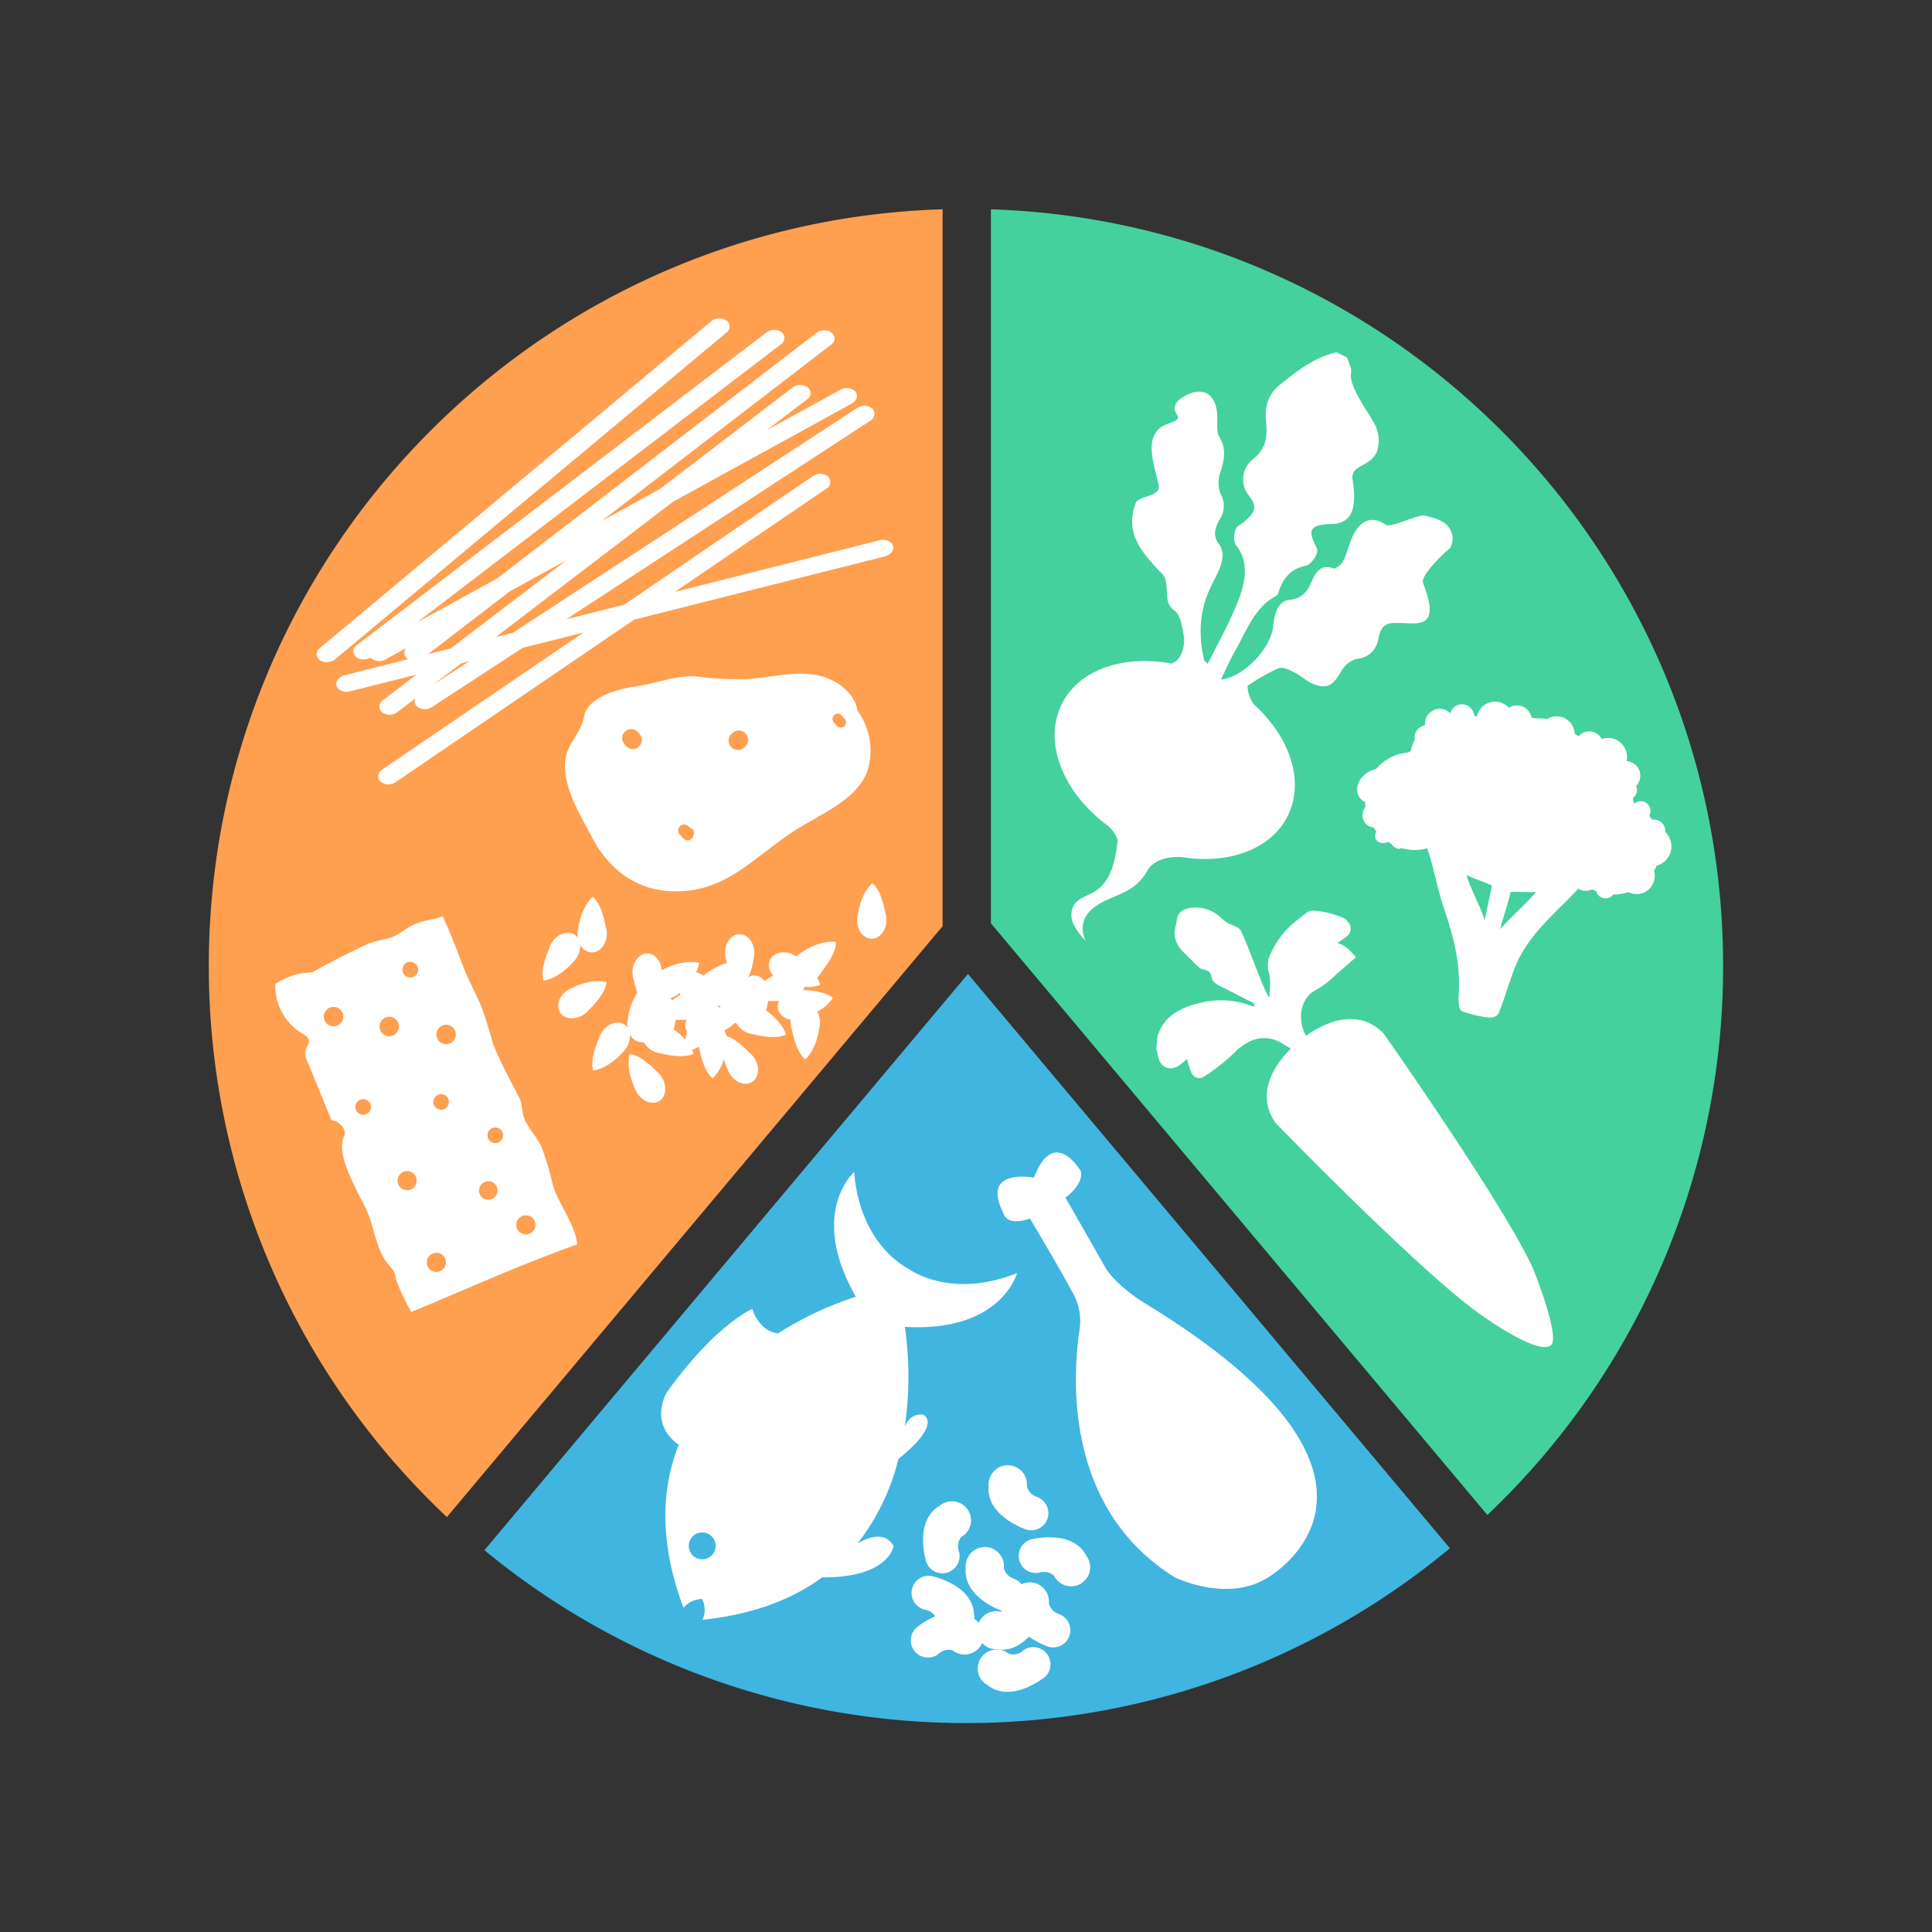<svg xmlns="http://www.w3.org/2000/svg" viewBox="0 0 495 495">
  <rect x="0" y="0" width="495" height="495" fill="#333333" stroke="none"/>
  <defs>
    <style>
      .cls-1{fill:#fff;}
      .cls-2{fill:#33aa52; display:none;}
      .cls-3{fill:#40b5e0;}
      .cls-4{fill:#44d19d;}
      .cls-5{fill:#ff9f50;}
      .cls-6{fill:#231f20;}
    </style>
  </defs>
  <g id="Lager_1" data-name="Lager 1">
    <!-- <path class="cls-6" d="M392.59,102.41A205.19,205.19,0,0,0,102.41,392.59,205.19,205.19,0,0,0,392.59,102.41Z"/> -->
    <path class="cls-2" d="M422.51,72.49a247.5,247.5,0,0,0-350,350,247.5,247.5,0,0,0,350-350Zm-175,380.19A205.19,205.19,0,0,1,102.41,102.41,205.19,205.19,0,0,1,392.59,392.59,203.86,203.86,0,0,1,247.5,452.68Z"/>
    <path class="cls-3" d="M124.11,397.18a194,194,0,0,0,247.37-.5L248,249.53Z"/>
    <path class="cls-4" d="M381.08,388.15a193.43,193.43,0,0,0,60.4-140.65c0-105-83.42-190.5-187.6-193.87V236.56Z"/>
    <path class="cls-5" d="M241.5,53.62c-104.36,3.17-188,88.76-188,193.88a193.43,193.43,0,0,0,61,141.18l127-151.37Z"/>
    <!-- <path class="cls-1" d="M253.88,236.56V53.63q-3.18-.1-6.38-.11c-2,0-4,0-6,.1V237.31l-127,151.37q4.68,4.41,9.63,8.5L248,249.53,371.48,396.68q4.95-4.1,9.6-8.53Z"/> -->
    <path class="cls-1" d="M344.09,235.15a23,23,0,0,0-7.54-1.83,2.46,2.46,0,0,0-1.79.56c-1.06.87-2.21,1.67-3.26,2.56a21.89,21.89,0,0,0-6.38,8.95,6.27,6.27,0,0,0,0,3.81c.51,2,.21,4.09.15,6.14l-.21.06c-.5-1-1.08-2-1.49-3-1.42-3.51-2.77-7.05-4.17-10.57-.4-1-.88-2-1.29-3a2.47,2.47,0,0,0-1.41-1.39c-.38-.17-.75-.36-1.14-.5a8.22,8.22,0,0,1-2.75-1.81,9.26,9.26,0,0,0-8.1-2.45c-1.68.28-2.95,1.16-3.17,2.93a21.13,21.13,0,0,1-.43,2.07c-.57,2.46.37,4.49,2.12,6.28,1.33,1.35,2.69,2.68,4.08,4a2.47,2.47,0,0,0,1.05.42c1,.29,1.87.52,2,1.78s1.21,2,2.37,2.55c2.72,1.36,5.42,2.76,8.14,4.13.51.26.74.53.28,1.05-.73-.25-1.48-.53-2.24-.75a22,22,0,0,0-12.32.07,17.38,17.38,0,0,0-6.26,2.8,10.48,10.48,0,0,0-3.55,4.92,2.58,2.58,0,0,1-.19.37l-.32,3.33c.19.83.33,1.67.56,2.49.75,2.58,3.06,3.36,5.35,1.79.66-.45,1.23-1,1.92-1.59.28.92.52,1.76.79,2.58a6.58,6.58,0,0,0,.52,1.22,2.16,2.16,0,0,0,3.1.71,50.2,50.2,0,0,0,7.62-6,14,14,0,0,1,4.26-3.09,8.35,8.35,0,0,1,7.16.08,31.62,31.62,0,0,1,3.16,1.88c-3.46,3.41-9.41,11-3.91,19,0,0,36.79,37.92,52.16,48.82,0,0,15,11,18.41,8.13,2.49-2.07-4.57-19.6-4.57-19.6-7.52-16.53-38.33-60.3-38.33-60.3-7.07-7.14-16.05-2.09-19.83.63-1.87-3.11-1.75-7.46.45-10.09a5.06,5.06,0,0,1,1.59-1.36,24.81,24.81,0,0,0,5.49-4.1c1.72-1.54,3.47-3,5.27-4.61-1.33-1.39-2.49-3-4.79-3.59.85-.61,1.61-1.07,2.26-1.63a2.48,2.48,0,0,0,.45-3.82A3.15,3.15,0,0,0,344.09,235.15Z"/>
    <path class="cls-1" d="M364.59,149.36c-.7-1.78,5-7.4,6.75-8.76.66-.52,1-2.61.74-3.61-1-3.59-4.14-4.14-7.11-4.88-1.68-.43-8.56,3.3-10,2.31-3.28-2.31-6.45-1.33-8.44,3.07-.92,2-1.41,4.29-2.41,6.29-.44.87-2,2.07-2.5,1.87-2.85-1.19-4.43.67-5.53,3.28-1.23,2.91-2.61,4.41-5.74,4.77s-3.85,3.83-4.16,6.82c-.54,5.36-7.11,12.63-13.11,13.59l-.19-.2c1.33-2.71,2.36-5.06,3.62-7.27,2.9-5.09,4.92-11,10.36-13.9a1.57,1.57,0,0,0,.64-.81c1.2-4,3.4-6.3,7.26-7.05.94-.18,3.37-3,2.56-4.55-2.53-4.81-1.56-5.91,4.05-6.09,6-.21,6-5.76,5.17-11.36-.59-3.86,4.29-3.09,6.17-7a9.16,9.16,0,0,0-.12-6.36c-1.19-3-7.12-10.17-6.45-14,.22-1.27-.66-2.62-1-3.92l-2.69-1.33c-5.59,1.2-10.31,4.84-14.9,8.62-2.84,2.35-3.56,5.8-3.18,9.26.41,3.71,0,6.91-3.44,9.57a6.56,6.56,0,0,0-2.15,7c.84,3.46,6.24,4.81-1.62,10.12-1.13.77-1.2,3.93-.55,4.75,3.6,4.55,2.46,9.9.3,15.15-2.05,5-4.69,9.79-7.48,15.36l-.95-1c-1.37-6.25-1.29-12,1.38-18,.77-1.74,1.75-3.39,2.47-5.15,1-2.39,1.42-4.74-.15-6.75-1.43-1.84-.95-4,.27-6.08a6.16,6.16,0,0,0,.21-6.68,8,8,0,0,1,0-5.4c1.11-3.36,1.53-6.22-.25-9.07-.68-1.09-.56-3-.54-4.54.12-6.36-3.52-8.94-8.85-5.66-1.83,1.13-2.77,2.62-1.47,4.48s-2.62,1.94-4.35,3.38c-4,3.32-1.37,9.65-.35,14.68.61,3-4.91,2.65-5.86,4.49-2.85,7.66,1.32,12.47,6.18,17.64a4.72,4.72,0,0,1,1.44,2c.77,3.62-.33,6.11,2.29,8,1.61,1.15,2.07,4.45,2.46,7,0,0,.4,5.14-3.17,6.58-12.33-2.31-23.78,1.51-28.18,10.42-4.84,9.81.38,22.62,11.79,31.11h0a7.94,7.94,0,0,1,2.56,3.78c-.6,4.92-1.56,10.4-5.83,13.05-1.81,1.12-4.16,1.68-5.33,3.41a5.26,5.26,0,0,0-.19,4.9,14.15,14.15,0,0,0,3.16,4.3,6.44,6.44,0,0,1-.45-5.17c.83-2.29,3-3.85,5.24-4.95s4.71-1.88,6.79-3.24a12.89,12.89,0,0,0,4.45-5h0c2.86-3.75,8.74-3,8.74-3h0c11.87,1.86,22.73-2,27-10.63,3.95-8,1.2-18-6.15-26h0c-.8-.88-1.66-1.74-2.57-2.56a8.28,8.28,0,0,1-1.59-4.73,53.2,53.2,0,0,1,7.84-4.47c1.21-.48,2.84.4,4.1,1,1.77.87,3.24,2.42,5.07,3.07,3.62,1.27,4.85.33,7.19-3.64a6.27,6.27,0,0,1,3.71-2.83c3.18-.39,5.07-2.18,5.67-5.44.49-2.66,1.63-3.7,3.87-3.77C362.6,159.37,369.6,162.18,364.59,149.36Z"/>
    <path class="cls-1" d="M186.06,85.26a1.91,1.91,0,0,0,.08-3.13,3.36,3.36,0,0,0-4,.24L82,166a1.91,1.91,0,0,0-.08,3.13,3.4,3.4,0,0,0,4-.25Z"/>
    <path class="cls-1" d="M223.52,104.7a3.25,3.25,0,0,0-3.91-.17l-88.19,57.59L127,163.24l45.43-34.68,45.77-25.14c1.32-.72,1.75-2.12.95-3.09a3.2,3.2,0,0,0-3.87-.45l-18.83,10.34,10.34-7.9a1.88,1.88,0,0,0,.18-3.06,3.27,3.27,0,0,0-3.86,0l-34,26-15,8.26,58.83-45.21a1.88,1.88,0,0,0,.16-3.07,3.27,3.27,0,0,0-3.86,0l-81.92,63-20.5,11.25L200.1,88.2a1.88,1.88,0,0,0,.18-3.06,3.26,3.26,0,0,0-3.86,0l-105,80.14a1.88,1.88,0,0,0-.18,3.06,3.25,3.25,0,0,0,3.7.09l0,.06a3.21,3.21,0,0,0,3.87.45l5.28-2.9a1.82,1.82,0,0,0,.23,2.69l.22.15L88.33,173c-1.53.38-2.46,1.63-2.08,2.76s1.93,1.76,3.46,1.37l17-4.29-8.62,6.58a1.88,1.88,0,0,0-.18,3.07,3.26,3.26,0,0,0,3.86,0l4.64-3.54a1.76,1.76,0,0,0,.38,2,3.28,3.28,0,0,0,3.92.18L133.89,166l15.6-3.94L98,197.12c-1.22.84-1.46,2.25-.52,3.14a3.3,3.3,0,0,0,3.93.11l61.05-41.6,64.23-16.21c1.52-.38,2.46-1.62,2.08-2.76s-1.94-1.75-3.46-1.37l-52.4,13.22,38.76-26.42a2,2,0,0,0,.52-3.13,3.27,3.27,0,0,0-3.93-.11l-48.33,32.93-14.86,3.75,77.83-50.83A2,2,0,0,0,223.52,104.7ZM109.66,167.61l20.92-16.08,14.47-7.95-29.54,22.55Zm1.2,7.93,7.35-5.61,2-.51Z"/>
    <path class="cls-1" d="M176.63,228.16c10.66-1.29,17.45-9.06,26.43-15,7.13-4.7,17.43-8.42,19.49-16.71a17.5,17.5,0,0,0-2.86-14.38c-.8-5.07-6.29-8.65-11.56-9.29-5.7-.69-11.41.94-17.15,1.23a81.32,81.32,0,0,1-12.17-.65c-5.35-.53-10.18,1.69-15.5,2.43-6.86,1-12.86,3.47-13.68,7.8-.94,4.89-4.46,6.71-4.83,11.67-.48,6.55,3.69,13.22,6.73,19C156.77,224.36,165.4,229.52,176.63,228.16Zm37.09-42.95a1.36,1.36,0,1,1,2-1.83l.77.85a1.36,1.36,0,0,1-2,1.83ZM187.46,188l.23-.21a2.38,2.38,0,0,1,3.2,3.53l-.23.21a2.38,2.38,0,0,1-3.2-3.53ZM160,190.7a2.32,2.32,0,1,1,3.44-3.12l.41.45a2.32,2.32,0,1,1-3.44,3.12Zm14.15,23.14a1.55,1.55,0,1,1,2.3-2.08l1.1.84c.57.63.12,1.87-.51,2.44s-1.65.17-2.22-.47Z"/>
    <path class="cls-1" d="M168.34,274.6c-1.61-1.68-4.44-4.27-7-4.54,0,0-1.18,3.41,1.37,8.91a6.49,6.49,0,0,0,.54,1.09c1.42,2.23,4,3.14,5.72,2s2-3.81.6-6A5.82,5.82,0,0,0,168.34,274.6Z"/>

    <path class="cls-1" d="M146.53,253.12a6.54,6.54,0,0,0-1.08.56c-2.21,1.45-3.08,4-1.94,5.75s3.84,2,6.05.51a6,6,0,0,0,1.43-1.31c1.65-1.63,4.2-4.51,4.43-7C155.42,251.61,152,250.48,146.53,253.12Z"/>

    <path class="cls-1" d="M210.61,248.83c1.45-1.82,3.63-5,3.56-7.49,0,0-3.54-.72-8.64,2.56a6,6,0,0,0-1,.68,5.67,5.67,0,0,0-.5.48,5.64,5.64,0,0,0-.71-.44c-2.36-1.18-5-.65-6,1.2a3.75,3.75,0,0,0,.78,4.09c-.68.41-1.43.9-2.18,1.46a3.38,3.38,0,0,0-2.66-1.43,3,3,0,0,0-1.51.41,17.59,17.59,0,0,0,1.38-5,6,6,0,0,0,.13-1.21c0-2.64-1.68-4.78-3.75-4.78s-3.74,2.14-3.74,4.78a5.88,5.88,0,0,0,.31,1.91c0,.21.1.44.15.68a17.37,17.37,0,0,0-4.45,2.1,6,6,0,0,0-1,.68c-.18.15-.34.32-.5.48a4.63,4.63,0,0,0-.71-.43,5.45,5.45,0,0,0-1.24-.45,6.72,6.72,0,0,0,.79-2.39s-3.43-1.13-8.89,1.51a5,5,0,0,0-.7.34c-.19-2.42-1.78-4.3-3.72-4.3s-3.75,2.14-3.75,4.78a5.88,5.88,0,0,0,.31,1.91,26.8,26.8,0,0,0,.91,3.39,15.74,15.74,0,0,0-2.41,6.64,6,6,0,0,0-.15,1.21,6.12,6.12,0,0,0,.09,1.14,3,3,0,0,0-.78-.82c-1.7-1.17-4.3-.34-5.79,1.84a6.17,6.17,0,0,0-.82,1.75c-.91,2.14-2.17,5.77-1.43,8.17,0,0,3.61-.25,7.65-4.77a5.83,5.83,0,0,0,1.77-4.46,3.55,3.55,0,0,0,3,2,3.43,3.43,0,0,0,.56,0,5.57,5.57,0,0,0,2.56,2.33,6,6,0,0,0,1.86.53c2.26.55,6.05,1.19,8.3.07a6,6,0,0,0-.37-1,11.61,11.61,0,0,0,1.71-.79,4.07,4.07,0,0,0,.13.5c.45,2.29,1.46,6,3.43,7.56a10.65,10.65,0,0,0,2.87-4.89,18.12,18.12,0,0,0,1,2.73,6.49,6.49,0,0,0,.54,1.09c1.42,2.23,4,3.14,5.72,2s2-3.81.6-6a5.82,5.82,0,0,0-1.28-1.45c-1.39-1.45-3.69-3.57-5.9-4.3a5.29,5.29,0,0,0-.54-1.41,14.16,14.16,0,0,0,2.65-1.87l.41,0a5.57,5.57,0,0,0,2.56,2.33,5.93,5.93,0,0,0,1.86.53c2.26.55,6.05,1.19,8.3.07,0,0-.75-3.11-5.09-6.18a20,20,0,0,0,.53-2.47,15.69,15.69,0,0,0,2.81,0,3.18,3.18,0,0,0-.31,2.05,3.76,3.76,0,0,0,3.26,2.75,5.81,5.81,0,0,0,0,.72,5.88,5.88,0,0,0,.32,1.91c.45,2.29,1.46,6,3.43,7.56,0,0,2.83-2.25,3.61-8.26a5.9,5.9,0,0,0,.13-1.21,5.66,5.66,0,0,0-.7-2.77,9.85,9.85,0,0,0,4-3.53s-2.4-2-7.61-1.95a4.23,4.23,0,0,0,.42-.89,8.23,8.23,0,0,0,3.95-.47,6.85,6.85,0,0,0-.8-1.87l.08-.06A6,6,0,0,0,210.61,248.83Zm-26.79,8.81c.22,0,.44,0,.65,0a5.29,5.29,0,0,0,.08.8A3,3,0,0,0,183.82,257.64Zm-9.74-3.25.33.43a25,25,0,0,0-2.17,1.46,4.32,4.32,0,0,0-.5-.54,6.26,6.26,0,0,0,1.54-.71A6.41,6.41,0,0,0,174.08,254.39Zm-1.49,9.34a20,20,0,0,0,.53-2.47,15.68,15.68,0,0,0,2.81,0,3.18,3.18,0,0,0-.31,2,3.13,3.13,0,0,0,.43,1,14.17,14.17,0,0,0-.45,2.11A16.89,16.89,0,0,0,172.59,263.73Z"/>
    <path class="cls-1" d="M226.82,233.89c-.41-2.29-1.35-6-3.29-7.61,0,0-2.87,2.19-3.76,8.18a6,6,0,0,0-.15,1.21c-.05,2.64,1.59,4.82,3.66,4.85s3.78-2.07,3.82-4.71A5.72,5.72,0,0,0,226.82,233.89Z"/>
    <path class="cls-1" d="M146.85,246.49a5.91,5.91,0,0,0,.78-.93,5.43,5.43,0,0,0,1-3.53,3.57,3.57,0,0,0,3,2c2.07,0,3.78-2.08,3.83-4.72a6,6,0,0,0-.28-1.92c-.42-2.29-1.36-6-3.3-7.61,0,0-2.87,2.19-3.76,8.19a6,6,0,0,0-.15,1.21,6.12,6.12,0,0,0,.09,1.14,3,3,0,0,0-.78-.82c-1.7-1.17-4.3-.34-5.79,1.84a6,6,0,0,0-.82,1.75c-.91,2.14-2.17,5.77-1.43,8.17C139.2,251.26,142.81,251,146.85,246.49Z"/>
    <path class="cls-1" d="M365.6,217.45Z"/>
    <path class="cls-1" d="M416.77,195a4.9,4.9,0,0,0-.7-3.71,4.81,4.81,0,0,0-5.69-1.94l-.16-.27a3.61,3.61,0,0,0-5-1.12,3.29,3.29,0,0,0-.76.67c-.35-.2-.69-.42-1-.65a4.7,4.7,0,0,0-.76-2.34,4.54,4.54,0,0,0-6.26-1.41l0,0a13,13,0,0,0-2.44-.18,5.06,5.06,0,0,1-1.63-.23,3.77,3.77,0,0,0-5.68-2.52l-.06.05a4.85,4.85,0,0,0-6.19-.81,4.72,4.72,0,0,0-2.06,3.09l-.66-.28a3.34,3.34,0,0,0-.51-1.42,3.14,3.14,0,0,0-4.32-1,3,3,0,0,0-1.26,1.72l-.2,0a3.59,3.59,0,0,0-4.6-.42,3.74,3.74,0,0,0-1.73,3.38l-.21.25a3.29,3.29,0,0,0-1,.45,3.13,3.13,0,0,0-1.41,3.19,12.17,12.17,0,0,0-1,2.78c-.06.28-.72.53-1.14.58a12.09,12.09,0,0,0-7.83,4.22,6.22,6.22,0,0,0-2.21.9c-2.38,1.56-3.29,4.37-2,6.29a3.42,3.42,0,0,0,1.45,1.24,11.69,11.69,0,0,0,.1,1.19,3.41,3.41,0,0,0-.25,3.92,3.26,3.26,0,0,0,2.3,1.41c.24.35.5.7.77,1a2,2,0,0,0-.07,2.16,2.32,2.32,0,0,0,3,.48c.27.18.54.34.81.49.77,1,1.8,1.58,2.37,1.21a.86.86,0,0,0,.14-.13,11.89,11.89,0,0,0,6.72.1h0c1.51,4,2.55,10,3.87,14,2.91,8.83,4.86,15.16,4.17,24.43a14.1,14.1,0,0,0,.27,2.56l.45.69a27.37,27.37,0,0,0,4,1.17c1.74.36,4.78,1.25,5.63-.74,1.64-3.85,3.41-10.8,5.42-14.44,4.06-7.35,9.76-11.68,14.91-17.31a3.81,3.81,0,0,0,3.59.18l0,0c.33.16.66.31,1,.44a2.21,2.21,0,0,0,.32.7,2.47,2.47,0,0,0,3.41.77,2.29,2.29,0,0,0,.63-.61,11.25,11.25,0,0,0,3.87-.62,4.65,4.65,0,0,0,4.67-.23,4.73,4.73,0,0,0,1.93-5.23c.15-.25.29-.5.43-.77s.18-.37.26-.55a5.07,5.07,0,0,0,2.85-7.8,5.63,5.63,0,0,0-.68-.85,2.92,2.92,0,0,0-3.35-3.11,12.7,12.7,0,0,0-.76-1,2.48,2.48,0,0,0-3.42-3.38l-.27.21a1.49,1.49,0,0,1-.4-1.46h0a2.43,2.43,0,0,0,.72-3,3.77,3.77,0,0,0,.46-4.76A3.81,3.81,0,0,0,416.77,195Zm-36.38,40.76c-.76-2.72-3.79-8.46-4.66-11.57,1.38.72,5.38,2.1,6.53,2.7C381.8,229.24,380.82,233.62,380.39,235.76Zm4,2.33c.38-1.93,2.17-7.16,2.64-9.57,1.1-.08,4.89.14,6.53,0C391.6,231,386,236,384.39,238.09Z"/>
    <path class="cls-1" d="M259.79,404.48a3.79,3.79,0,0,1-2.57-2.64,4.41,4.41,0,0,0,0-.52,4.88,4.88,0,0,0-9-2.69h0a4.87,4.87,0,0,0-.81,2.69c0,.14,0,.28,0,.42-.56,6.51,6.62,9.93,9,10.88a4.4,4.4,0,1,0,3.29-8.14Z"/>
    <path class="cls-1" d="M240.52,423.67a3.8,3.8,0,0,1,3.6-.81,3.19,3.19,0,0,0,.42.3,4.88,4.88,0,0,0,7-6.23h0a4.84,4.84,0,0,0-1.87-2.1,2.71,2.71,0,0,0-.37-.21c-5.26-3.88-11.92.46-14,2A4.3,4.3,0,0,0,234,418a4.4,4.4,0,0,0,6.57,5.67Z"/>
    <path class="cls-1" d="M262.05,423a3.8,3.8,0,0,1-3.62.71c-.13-.11-.27-.21-.41-.31a4.89,4.89,0,0,0-7.15,6h0a4.83,4.83,0,0,0,1.82,2.15l.36.22c5.15,4,11.93-.14,14-1.62a4.29,4.29,0,0,0,1.4-1.35,4.4,4.4,0,0,0-6.42-5.84Z"/>
    <path class="cls-1" d="M245.66,397.41a3.77,3.77,0,0,1,.64-3.63c.15-.09.3-.18.44-.28a4.88,4.88,0,0,0-3.05-8.85h0a4.93,4.93,0,0,0-2.66.92l-.33.26c-5.61,3.35-4.19,11.17-3.56,13.66a4.32,4.32,0,0,0,.75,1.79,4.4,4.4,0,0,0,7.77-3.87Z"/>
    <path class="cls-1" d="M265.67,383.5a3.77,3.77,0,0,1-2.57-2.64,4.41,4.41,0,0,0,0-.52,4.89,4.89,0,0,0-9-2.69h0a4.87,4.87,0,0,0-.81,2.69c0,.14,0,.29,0,.42-.55,6.52,6.63,9.93,9,10.88a4.4,4.4,0,1,0,3.29-8.14Z"/>
    <path class="cls-1" d="M271.31,413.52a3.78,3.78,0,0,1-2.57-2.65,4.36,4.36,0,0,0,0-.51,4.89,4.89,0,0,0-9-2.7h0a4.9,4.9,0,0,0-.81,2.7c0,.14,0,.28,0,.42-.55,6.51,6.63,9.92,9,10.87a4.27,4.27,0,0,0,1.89.43,4.39,4.39,0,0,0,1.4-8.56Z"/>
    <path class="cls-1" d="M237.05,412.43a3.8,3.8,0,0,1,2.87,2.33,3.05,3.05,0,0,0,0,.52,4.89,4.89,0,0,0,9.22,1.63h0a5,5,0,0,0,.49-2.77c0-.14,0-.28-.07-.42-.2-6.53-7.73-9.08-10.2-9.75a4.49,4.49,0,0,0-1.94-.21,4.4,4.4,0,0,0-.39,8.67Z"/>
    <path class="cls-1" d="M259.21,410.64a3.78,3.78,0,0,1-2.91,2.27,4.54,4.54,0,0,0-.51-.09,4.89,4.89,0,0,0-3.66,8.61h0a4.74,4.74,0,0,0,2.59,1.1l.42,0c6.41,1.26,10.59-5.5,11.79-7.76a4.26,4.26,0,0,0,.64-1.84,4.4,4.4,0,0,0-8.36-2.33Z"/>
    <path class="cls-1" d="M266.47,402.89a3.81,3.81,0,0,1,3.6.84,2.94,2.94,0,0,0,.25.46,4.89,4.89,0,0,0,9-2.56h0a4.88,4.88,0,0,0-.77-2.71l-.24-.35c-3-5.78-10.93-4.79-13.44-4.31A4.4,4.4,0,0,0,261.7,401,4.4,4.4,0,0,0,266.47,402.89Z"/>
    <path class="cls-1" d="M293,333.7h0c-7.25-4.58-9.62-8.66-9.63-8.67l-10.39-18.19s4.73-3.29,3.92-6.79c0,0-6.82-11.76-12,1.68,0,0-13.74-2.67-7.86,9,0,0,.58,3.67,6.85,1.47,0,0,7.4,12.37,11.36,19.77h0a14.75,14.75,0,0,1,1.38,8.47c-1.81,11.81-4.21,46.05,24.46,63.73,0,0,13.1,6.44,23.41.21C324.48,404.43,368.91,379.85,293,333.7Z"/>
    <path class="cls-1" d="M260.59,326.18c-14.57,5.79-24.3,1.14-27.53-.88l0-.06-.64-.33c-.38-.27-.58-.43-.58-.43l0,.06c-3.24-2-11.72-8.63-13-24.25,0,0-11.85,10.4.43,31.94a88.76,88.76,0,0,0-19.95,9.4c-5-.63-6.6-6.31-6.6-6.31-11.6,6.09-22.14,21.84-22.14,21.84-3.32,7.31,1.12,11.49,3.32,13-4.38,11-5.16,24.77,1.21,41.79a6.21,6.21,0,0,1,4.79-2.26A6.22,6.22,0,0,1,180,415c13.2-1.36,23.14-5.36,30.63-10.85h0c17.34.09,18.31-8.09,18.31-8.09-2.07-3.48-5.82-2.57-9.21-.63a57.41,57.41,0,0,0,10.46-21.65h0c11.54-9.25,6.3-11.35,6.3-11.35-2.61-.21-3.88,1.36-4.65,3a89.75,89.75,0,0,0,0-25.47C256.53,341.42,260.59,326.18,260.59,326.18Zm-80.68,73.33a3.44,3.44,0,1,1,3.44-3.44A3.44,3.44,0,0,1,179.91,399.51Z"/>
    <path class="cls-1" d="M139,294.52c-1-2.66-3.38-5.12-4.44-7.4-1-2.08-.55-4-1.55-5.94-2.31-4.44-4.64-8.7-6.7-13.74q-1-3.74-2.24-7.44c-1.32-4.14-3.71-8-5.28-12.06-1.79-4.63-3.25-8.64-5.34-13.13-2.38.8-4.29.87-6.63,1.76-2.8,1.06-3.49,2.28-6.23,3.47-1.37.59-4.81,1.11-6.17,1.73q-7.38,3.4-14.47,7.38a16.88,16.88,0,0,0-9.42,3,14.25,14.25,0,0,0,6.8,12.58c.76.46,1.67,1,1.8,1.85s-.65,1.72-.87,2.62a4.49,4.49,0,0,0,.49,2.74L84.92,287c1.87.06,4.06,2.39,3.25,4.07-1.92,4,1.48,10.7,5.74,18.87a35.41,35.41,0,0,1,1.81,5.56c1.15,3.52,1.82,6.42,4.35,9.12,1.48,1.57,1.15,2.71,1.53,3.59a59.92,59.92,0,0,0,3.76,7.93c15-6.18,27.18-11.84,42.48-17.29,0-4.19-5.31-11.53-6.23-15.4A83.3,83.3,0,0,0,139,294.52Zm-34.42-48a2,2,0,1,1-1.35,2.54A2,2,0,0,1,104.57,246.48ZM83.08,261.2a2.49,2.49,0,1,1,3.11,1.65A2.48,2.48,0,0,1,83.08,261.2Zm8.06,23a2,2,0,1,1,2.51,1.33A2,2,0,0,1,91.14,284.19Zm23,38.51a2.45,2.45,0,1,1-3.06-1.62A2.44,2.44,0,0,1,114.15,322.7Zm-7.49-20.93a2.45,2.45,0,1,1-3.06-1.62A2.46,2.46,0,0,1,106.66,301.77Zm-4.54-39.5A2.49,2.49,0,1,1,99,260.62,2.49,2.49,0,0,1,102.12,262.27Zm9,20.64a2,2,0,1,1,2.51,1.33A2,2,0,0,1,111.13,282.91Zm16.26,21.42a2.37,2.37,0,1,1-3-1.57A2.37,2.37,0,0,1,127.39,304.33Zm-15.45-38.57a2.49,2.49,0,1,1,3.11,1.65A2.49,2.49,0,0,1,111.94,265.76Zm25.15,47.34a2.45,2.45,0,1,1-3.06-1.62A2.46,2.46,0,0,1,137.09,313.1Zm-9.61-20.32a2,2,0,1,1,1.35-2.54A2,2,0,0,1,127.48,292.78Z"/>
  </g>
</svg>